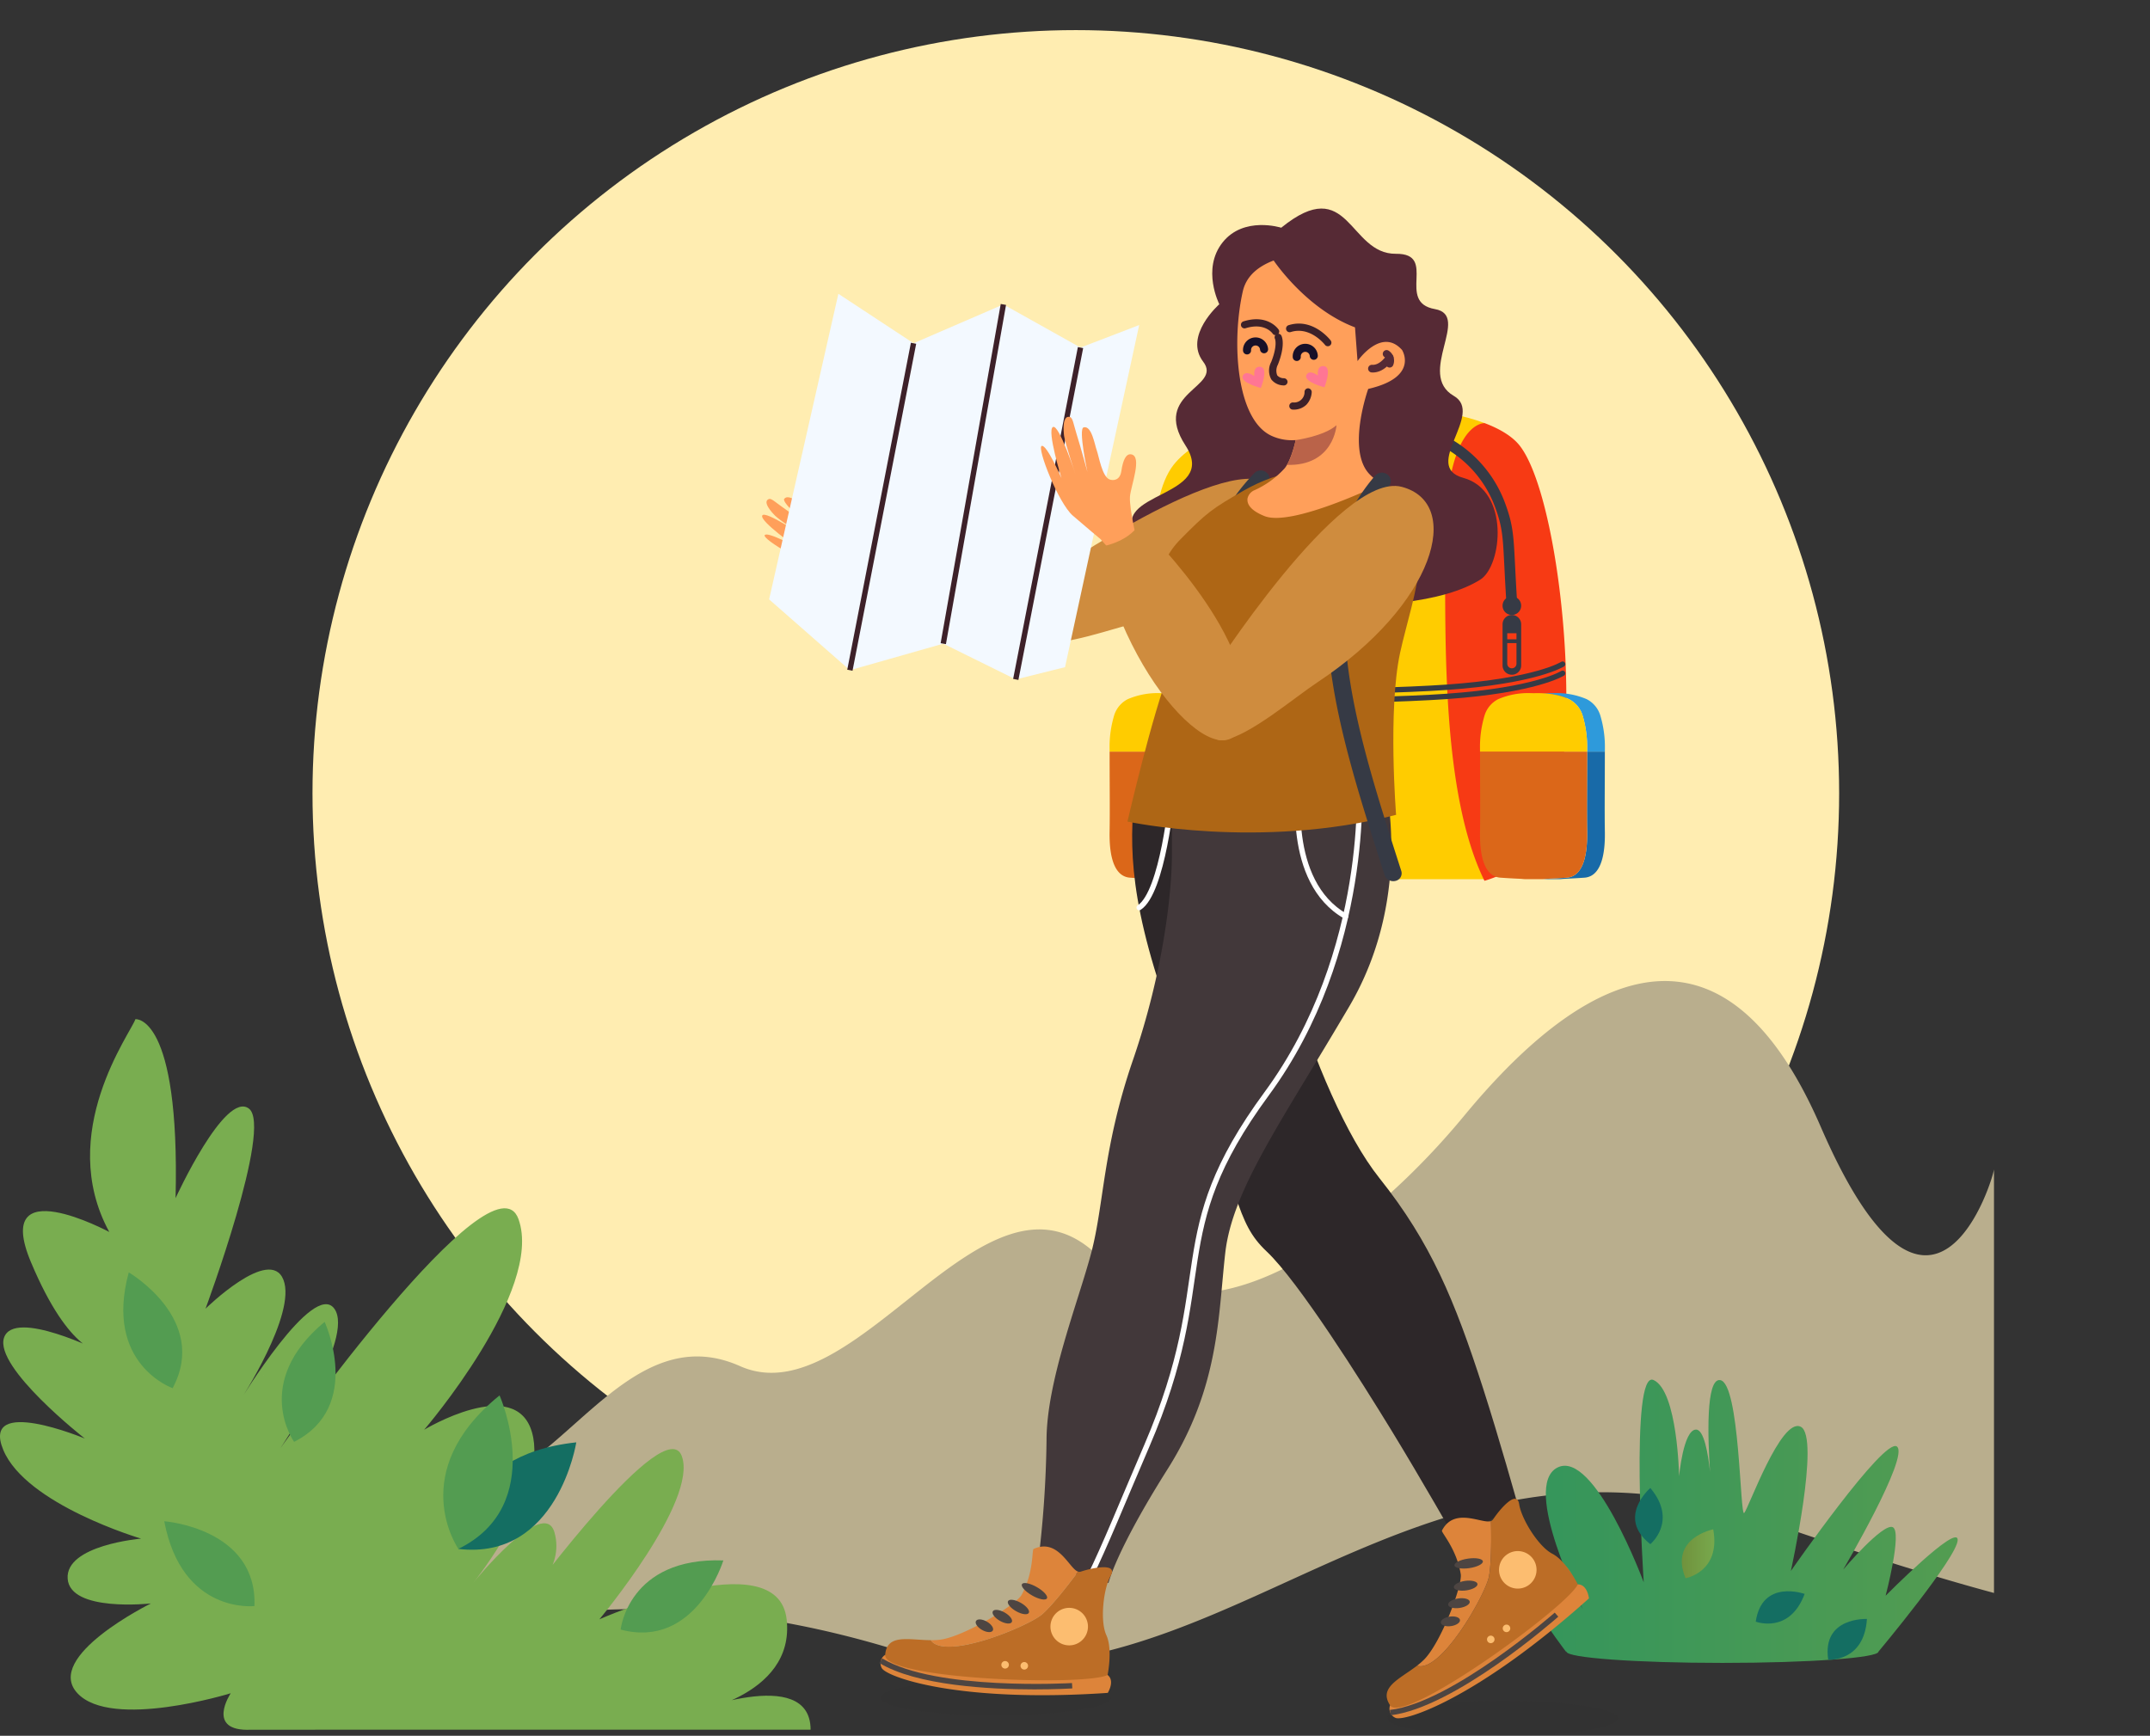 <svg xmlns="http://www.w3.org/2000/svg" xmlns:xlink="http://www.w3.org/1999/xlink" width="400" height="323" viewBox="0 0 400 323">
  <rect x="0" y="0" width="400" height="323" fill="#333333" stroke="none"/>
  <defs>
    <clipPath id="clip-path">
      <path id="Path_885915" data-name="Path 885915" d="M0-23H400V300H0Z" transform="translate(-0.289 23)" fill="none"/>
    </clipPath>
    <linearGradient id="linear-gradient" x1="-4.548" y1="0.5" x2="-3.548" y2="0.5" gradientUnits="objectBoundingBox">
      <stop offset="0" stop-color="#6d8936"/>
      <stop offset="1" stop-color="#79ad50"/>
    </linearGradient>
    <linearGradient id="linear-gradient-2" x1="-55.152" y1="0.5" x2="-54.152" y2="0.5" gradientUnits="objectBoundingBox">
      <stop offset="0" stop-color="#33955c"/>
      <stop offset="1" stop-color="#539c51"/>
    </linearGradient>
    <linearGradient id="linear-gradient-3" x1="-64.961" y1="0.5" x2="-63.961" y2="0.5" xlink:href="#linear-gradient-2"/>
    <linearGradient id="linear-gradient-4" x1="-41.078" y1="0.5" x2="-40.078" y2="0.5" xlink:href="#linear-gradient-2"/>
    <linearGradient id="linear-gradient-5" x1="-36.493" y1="0.5" x2="-35.493" y2="0.5" xlink:href="#linear-gradient-2"/>
    <linearGradient id="linear-gradient-6" x1="-53.97" y1="0.5" x2="-52.97" y2="0.5" xlink:href="#linear-gradient-2"/>
    <linearGradient id="linear-gradient-7" x1="0" y1="0.5" x2="1" y2="0.5" xlink:href="#linear-gradient-2"/>
    <linearGradient id="linear-gradient-8" x1="0" y1="0.5" x2="1" y2="0.5" xlink:href="#linear-gradient"/>
  </defs>
  <g id="Group_1102754" data-name="Group 1102754" transform="translate(0.289 49.934)">
    <g id="Mask_Group_1098698" data-name="Mask Group 1098698" transform="translate(0 -49.934)" clip-path="url(#clip-path)">
      <g id="Group_1103755" data-name="Group 1103755" transform="translate(-873.369 -75.975)">
        <g id="Group_1103736" data-name="Group 1103736" transform="translate(873.08 120.141)">
          <g id="Group_1103727" data-name="Group 1103727" transform="translate(58.138 -38.563)">
            <circle id="Ellipse_11562" data-name="Ellipse 11562" cx="142.014" cy="142.014" r="142.014" fill="#ffedb1"/>
          </g>
          <g id="Group_1103728" data-name="Group 1103728" transform="translate(53.744 138.388)">
            <path id="Path_894842" data-name="Path 894842" d="M1087.9,416.794h-15.048A71.518,71.518,0,0,0,1087.9,416.794Z" transform="translate(-947.61 -289.955)" fill="none"/>
            <path id="Path_894843" data-name="Path 894843" d="M1044.809,399.32a74.37,74.37,0,0,0,13.494,2.742h15.048c43.771-4.542,76.843-46.331,134.6-26.316,18.489,6.408,32.191,10.618,42.345,13.346V310.249c0,1.2-11.437,40.08-32.224-7.886s-50.154-21.7-66.422-1.982-47.444,45.81-68.229,25.806-44.734,30.35-66.423,20.694-33.928,22.762-51.963,22.762c-44.906,0-29.37,32.42-29.37,32.42H941.5C964.18,395.725,996.1,384.728,1044.809,399.32Z" transform="translate(-933.065 -275.224)" fill="#b9ae8d"/>
            <path id="Path_894844" data-name="Path 894844" d="M1319.491,406.59a.309.309,0,0,0,.039-.076Z" transform="translate(-973.274 -288.885)" fill="#b9ae8d"/>
          </g>
          <g id="Group_1103733" data-name="Group 1103733" transform="translate(0 145.483)">
            <g id="Group_1103732" data-name="Group 1103732" transform="translate(0 0)">
              <g id="Group_1103731" data-name="Group 1103731">
                <path id="Path_894845" data-name="Path 894845" d="M1023.889,415.362c0-12.265-23.128-2.917-23.128-2.917s20.341-2.939,18.67-17.632-34.831,0-34.831,0,18.39-22.039,15.325-30.365S971.5,390.4,971.5,390.4s6.687-4.9,4.737-11.754-15.047,9.305-15.047,9.305,13.933-17.141,10.868-27.917-20.063-.49-20.063-.49,22.291-25.957,17.555-39.181-44.3,42.61-44.3,42.61,13.932-20.57,10.031-25.957-17.555,17.141-17.555,17.141,10.589-16.162,8.081-22.529-14.49,5.388-14.49,5.388,12.539-33.794,8.081-37.225-13.653,16.654-13.653,16.654c.836-34.283-7.477-33.3-7.477-33.3-.756,2.432-14.878,21.2-4.856,39.6,0,0-21.866-11.75-14.578,5.606s13.212,16.757,13.212,16.757-16.4-8.227-18.223-2.674,15.033,18.741,15.033,18.741-19.408-8.1-15.17,2.112,25.648,16.518,25.648,16.518-14.122,1.185-13.667,7.461,15.489,4.6,15.489,4.6-20.044,9.879-13.667,16.712,28.516,0,28.516,0-4.827,7.2,3.828,6.787Z" transform="translate(-873.08 -283.143)" fill="url(#linear-gradient)"/>
                <g id="Group_1103729" data-name="Group 1103729" transform="translate(49.001 66.317)">
                  <path id="Path_894846" data-name="Path 894846" d="M927.781,357.162l.025.032-.034-.02Z" transform="translate(-927.772 -357.162)" fill="#fefefe"/>
                </g>
                <g id="Group_1103730" data-name="Group 1103730" transform="translate(74.455 100.549)">
                  <path id="Path_894847" data-name="Path 894847" d="M956.187,395.37l.014.019-.02-.013Z" transform="translate(-956.182 -395.37)" fill="#fefefe"/>
                </g>
              </g>
              <path id="Path_894848" data-name="Path 894848" d="M990.2,371.036s-3.456,22.03-21.941,19.828C968.263,390.864,967.629,373.45,990.2,371.036Z" transform="translate(-882.984 -292.288)" fill="#146e62"/>
              <path id="Path_894849" data-name="Path 894849" d="M975.6,361.283s9.056,20.377-7.663,28.563C967.94,389.846,957.955,375.564,975.6,361.283Z" transform="translate(-882.657 -291.274)" fill="url(#linear-gradient-2)"/>
              <path id="Path_894850" data-name="Path 894850" d="M939.565,346.009s7.263,15.781-5.679,22.328C933.886,368.337,925.963,357.313,939.565,346.009Z" transform="translate(-879.168 -289.684)" fill="url(#linear-gradient-3)"/>
              <path id="Path_894851" data-name="Path 894851" d="M1021.068,395.558s-5.1,16.606-19.111,12.866C1001.957,408.424,1003.393,394.925,1021.068,395.558Z" transform="translate(-886.49 -294.838)" fill="url(#linear-gradient-4)"/>
              <path id="Path_894852" data-name="Path 894852" d="M907.186,387.422s17.323,1.289,16.784,15.782C923.97,403.2,910.488,404.8,907.186,387.422Z" transform="translate(-876.628 -293.994)" fill="url(#linear-gradient-5)"/>
              <path id="Path_894853" data-name="Path 894853" d="M899.7,335.739s15,8.757,8.161,21.544C907.857,357.283,895.042,352.8,899.7,335.739Z" transform="translate(-875.743 -288.616)" fill="url(#linear-gradient-6)"/>
            </g>
          </g>
          <g id="Group_1103735" data-name="Group 1103735" transform="translate(281.175 212.555)">
            <path id="Path_894854" data-name="Path 894854" d="M1256.546,398.223s3.158-11.973,1.316-12.763-9.21,7.894-9.21,7.894,12.368-21.05,10-22.892-19.735,23.156-19.735,23.156,5.525-25,1.841-26.84-9.735,15.262-10.525,16.051-.789-24.208-4.474-24.734c-2.7-.386-2.29,10.975-1.878,17.06-.365-3.385-1.125-7.85-2.6-7.85-2.369,0-3.158,8.683-3.158,8.683s-.263-15.807-4.736-17.9-1.842,37.639-1.842,37.639-9.21-24.824-16.052-21.358,4.737,26.358,4.737,26.358-10-17.367-12.894-12.894,9.735,20.788,9.735,20.788h.1c0,1.16,12.995,2.1,29.024,2.1s29.025-.941,29.025-2.1c0,0,14.736-17.63,14.736-20.788S1256.546,398.223,1256.546,398.223Z" transform="translate(-1186.91 -358.005)" fill="url(#linear-gradient-7)"/>
            <g id="Group_1103734" data-name="Group 1103734" transform="translate(5.638 20.164)">
              <path id="Path_894855" data-name="Path 894855" d="M1215.449,390.965s5.176-4.263,0-10.454C1215.449,380.511,1209.055,385.991,1215.449,390.965Z" transform="translate(-1195.222 -380.511)" fill="#146e62"/>
              <path id="Path_894856" data-name="Path 894856" d="M1223.012,398.2s6.6-1.164,5.145-9.1C1228.158,389.1,1219.894,390.72,1223.012,398.2Z" transform="translate(-1196.231 -381.404)" fill="url(#linear-gradient-8)"/>
              <path id="Path_894857" data-name="Path 894857" d="M1241.761,392.445s6.6-1.164,5.144-9.1C1246.906,383.344,1238.642,384.968,1241.761,392.445Z" transform="translate(-1198.182 -380.806)" fill="url(#linear-gradient-8)"/>
              <path id="Path_894858" data-name="Path 894858" d="M1237.669,407.617s6.262,2.4,9.095-5.155C1246.764,402.461,1238.842,399.6,1237.669,407.617Z" transform="translate(-1197.83 -382.743)" fill="#146e62"/>
              <path id="Path_894859" data-name="Path 894859" d="M1252.705,415.3s6.689.471,7.2-7.583C1259.9,407.722,1251.49,407.3,1252.705,415.3Z" transform="translate(-1199.382 -383.342)" fill="#146e62"/>
              <path id="Path_894860" data-name="Path 894860" d="M1199.227,402.792s2.016-6.4-5.7-8.764C1193.528,394.028,1191.155,402.109,1199.227,402.792Z" transform="translate(-1193.203 -381.917)" fill="url(#linear-gradient-8)"/>
            </g>
          </g>
        </g>
        <g id="Group_1103754" data-name="Group 1103754" transform="translate(1014.867 114.783)">
          <g id="Group_1103737" data-name="Group 1103737" transform="translate(22.023 273.865)" opacity="0.1">
            <path id="Path_894861" data-name="Path 894861" d="M1098.806,423.712c0,1.8-9.6,3.257-21.446,3.257s-21.446-1.458-21.446-3.257,9.6-3.258,21.446-3.258S1098.806,421.913,1098.806,423.712Z" transform="translate(-1055.914 -420.454)" fill="#2d2729"/>
            <path id="Path_894862" data-name="Path 894862" d="M1204.085,427.968c0,1.8-9.6,3.257-21.446,3.257s-21.446-1.459-21.446-3.257,9.6-3.258,21.446-3.258S1204.085,426.169,1204.085,427.968Z" transform="translate(-1066.869 -420.897)" fill="#2d2729"/>
          </g>
          <g id="Group_1103739" data-name="Group 1103739" transform="translate(64.644 90.174)">
            <g id="Group_1103738" data-name="Group 1103738" transform="translate(0 10.879)">
              <path id="Path_894863" data-name="Path 894863" d="M1124.77,227.572c0,5.568-.066,11.1,0,14.818.044,2.432-.052,8.384-3.806,8.641-1.442.1-2.558.162-3.484.2-.218.01-.435.021-.651.045-.122.013-.247.021-.375.026.082,0,.164.007.248.007.483,0,.935,0,1.4,0s.918,0,1.4,0a5.808,5.808,0,0,0,.624-.033c.217-.024.434-.035.651-.045.926-.041,2.042-.1,3.483-.2,3.754-.256,3.85-6.208,3.806-8.641-.066-3.715,0-9.25,0-14.818Z" transform="translate(-1104.835 -227.572)" fill="#186aa8"/>
              <path id="Path_894864" data-name="Path 894864" d="M1119.615,251.031c3.754-.256,3.85-6.208,3.806-8.641-.066-3.715,0-9.25,0-14.818h-19.929c0,5.568.066,11.1,0,14.818-.044,2.432.052,8.384,3.806,8.641,1.442.1,2.557.162,3.484.2.218.01.435.021.651.045a5.822,5.822,0,0,0,.624.033c.482,0,.934,0,1.4,0s.917,0,1.4,0a5.822,5.822,0,0,0,.624-.033c.216-.024.434-.035.651-.045C1117.057,251.193,1118.173,251.129,1119.615,251.031Z" transform="translate(-1103.485 -227.572)" fill="#db6719"/>
            </g>
            <path id="Path_894865" data-name="Path 894865" d="M1127.217,219.571a5.059,5.059,0,0,0-2.544-3.026,14.087,14.087,0,0,0-6.132-1.112q-.44.009-.877,0c-.4-.008-.807,0-1.21.016.085,0,.168.012.254.017s.2.012.3.02c.176.013.35.031.523.05l.226.024c.244.03.486.065.724.107.064.011.125.025.188.037.178.033.354.068.528.107l.248.061c.151.038.3.077.449.12.082.023.163.047.244.073.151.047.3.1.441.151.067.024.137.047.2.073.206.081.406.165.6.257a5.058,5.058,0,0,1,2.543,3.026,20.335,20.335,0,0,1,.851,6.315v.423h3.3v-.423A20.375,20.375,0,0,0,1127.217,219.571Z" transform="translate(-1104.835 -215.43)" fill="#2e9adb"/>
            <path id="Path_894866" data-name="Path 894866" d="M1123.421,225.886a20.335,20.335,0,0,0-.851-6.315,5.058,5.058,0,0,0-2.543-3.026c-.191-.091-.391-.177-.6-.257-.066-.026-.136-.049-.2-.073-.144-.053-.291-.1-.441-.151-.081-.025-.162-.049-.244-.073-.147-.043-.3-.082-.449-.12l-.248-.061c-.174-.039-.349-.073-.528-.107-.063-.012-.124-.026-.188-.037-.238-.041-.48-.076-.724-.107l-.226-.024c-.173-.019-.348-.037-.523-.05-.1-.008-.2-.013-.3-.02-.487-.03-.977-.043-1.464-.033q-.438.009-.876,0a14.09,14.09,0,0,0-6.133,1.112,5.061,5.061,0,0,0-2.544,3.026,20.371,20.371,0,0,0-.85,6.315v.423h19.929Z" transform="translate(-1103.486 -215.43)" fill="#fc0"/>
          </g>
          <g id="Group_1103740" data-name="Group 1103740" transform="translate(72.686 36.896)">
            <path id="Path_894867" data-name="Path 894867" d="M1174.211,159c-15.491-5.855-49.21-3.224-57.875,7.753-10.321,13.076,2.594,70.767,8.455,77.109h49.378Z" transform="translate(-1112.461 -155.964)" fill="#fc0"/>
            <path id="Path_894868" data-name="Path 894868" d="M1180.525,159.352c2.963,1.12,5.267,2.546,6.593,4.288,8.365,10.994,13.222,65.862,2.158,76.164a24.66,24.66,0,0,1-8.793,4.711c-8.014-16.277-7.226-44.97-7.334-61.913C1173,159.266,1180.253,159.341,1180.525,159.352Z" transform="translate(-1118.776 -156.316)" fill="#f73a14"/>
            <path id="Path_894869" data-name="Path 894869" d="M1116.117,216.7s35.914,0,51.385-1.09c16.752-1.18,21.587-4.305,21.587-4.305" transform="translate(-1112.842 -161.722)" fill="none" stroke="#363a45" stroke-linecap="round" stroke-linejoin="round" stroke-width="1"/>
            <path id="Path_894870" data-name="Path 894870" d="M1116.117,214.8s35.914,0,51.385-1.09c16.752-1.181,21.587-4.306,21.587-4.306" transform="translate(-1112.842 -161.525)" fill="none" stroke="#363a45" stroke-linecap="round" stroke-linejoin="round" stroke-width="1"/>
          </g>
          <path id="Path_894871" data-name="Path 894871" d="M1181.534,193.849c-.844-12.622-.322-14.143-2.263-19.378a21.9,21.9,0,0,0-11.937-12.552c-7.765-3.319-22.558-4.266-33.641-3.035" transform="translate(-1041.984 -119.318)" fill="none" stroke="#363a45" stroke-linecap="round" stroke-linejoin="round" stroke-width="2"/>
          <g id="Group_1103741" data-name="Group 1103741" transform="translate(137.76 72.168)">
            <path id="Path_894872" data-name="Path 894872" d="M1186.824,199.194a1.731,1.731,0,0,0-1.731,1.732v7.7a1.731,1.731,0,0,0,3.461,0v-7.7A1.73,1.73,0,0,0,1186.824,199.194Zm.859,9.064a.859.859,0,1,1-1.718,0v-3.827h1.718Zm0-4.537h-1.718V202.59h1.718Z" transform="translate(-1185.093 -195.734)" fill="#363a45"/>
            <path id="Path_894873" data-name="Path 894873" d="M1186.823,195.332a1.73,1.73,0,1,1-1.73,1.73A1.73,1.73,0,0,1,1186.823,195.332Z" transform="translate(-1185.093 -195.332)" fill="#363a45"/>
          </g>
          <path id="Path_894874" data-name="Path 894874" d="M1135.9,118.348s-6.99-2.226-10.92,2.749-.6,11.49-.6,11.49-6.688,5.876-3,10.693-9.733,5.685-3.3,15.58-14.826,8.491-8.977,17.01c9.1,13.259,50.227,16.531,63.837,7.961,4.062-2.558,5.537-16.552-3.175-18.938-7.844-2.148,4.027-11.908-1.757-15.25-7.015-4.052,3.3-14.96-3.507-16.149-7.35-1.285.614-10.367-7.262-10.292C1148.394,123.286,1148.561,108.072,1135.9,118.348Z" transform="translate(-1039.318 -114.783)" fill="#562a35"/>
          <g id="Group_1103742" data-name="Group 1103742" transform="translate(0 50.283)">
            <path id="Path_894875" data-name="Path 894875" d="M1051.443,188.382l-2.28-.43s-2.912-.088-6.088-.264-11.717-5.257-11.258-6.019,5.926,2.226,5.926,2.226-6.863-4.8-6.386-5.876,7.877,3.964,7.877,3.964-4.547-3.018-5.477-3.929c-.561-.548-2.45-2.606-1.17-3.11.456-.179,1.218.59,2.445,1.446,2.328,1.627,5.49,4.022,5.49,4.022s-5.648-4.744-5.072-5.5c.849-1.115,3.256,1.173,4.086,1.684s3.39,2.923,4.665,2.547c.581-.171,1.528-.88.726-2.31-.952-1.692-1.156-2.8-.46-3.211,1.731-1.033,3.234,4.225,4.218,5.7,1.174,1.756,6.2,5.735,6.2,5.735S1054.825,187.788,1051.443,188.382Z" transform="translate(-1031.334 -171.174)" fill="#ff9f5a"/>
            <path id="Path_894876" data-name="Path 894876" d="M1052.491,190.68s3.285-3.64,2.589-7.51c0,0,26.3,1.076,33.972,12.189S1071.8,205.514,1052.491,190.68Z" transform="translate(-1033.535 -172.182)" fill="#ead683"/>
            <path id="Path_894877" data-name="Path 894877" d="M1087.11,191.015s35.609-25.282,44.347-19.152-1.467,20.368-24.65,25.821c-4.463,1.05-13.655,4.434-17.978,3.613S1087.11,191.015,1087.11,191.015Z" transform="translate(-1037.056 -170.905)" fill="#cf8c3e"/>
          </g>
          <path id="Path_894878" data-name="Path 894878" d="M1129.17,246.844a1.651,1.651,0,0,1-1.029-1.159l-.273-1.175c-6.478-27.939-13.176-56.829,4.41-74.862a1.661,1.661,0,0,1,2.292-.03,1.531,1.531,0,0,1,.1,2.212c-16.447,16.864-9.937,44.939-3.642,72.09l.272,1.176a1.511,1.511,0,0,1-1.226,1.83A1.686,1.686,0,0,1,1129.17,246.844Z" transform="translate(-1040.667 -120.443)" fill="#363a45"/>
          <path id="Path_894879" data-name="Path 894879" d="M1129.786,234.73c.776,16.759,11.981,57.368,24.4,72.962,9.586,12.037,14.008,22.776,19.239,38.984,3.064,9.5,6.429,21.575,6.429,21.575l-11.415,6.849s-6.477-11.4-12.051-20.514-17.217-27.618-23.184-33.249-4.7-10.357-14.948-35.93-10.64-37.535-9.787-47.594c0,0,2.825-.647,7.124-1.368C1119.459,235.8,1124.514,235.087,1129.786,234.73Z" transform="translate(-1039.329 -127.264)" fill="#2d2729"/>
          <path id="Path_894880" data-name="Path 894880" d="M1115.744,236.645s-1.682,18.046-6.112,20.9" transform="translate(-1039.481 -127.463)" fill="none" stroke="#fff" stroke-linecap="round" stroke-linejoin="round" stroke-width="1"/>
          <g id="Group_1103744" data-name="Group 1103744" transform="translate(51.309 104.681)">
            <g id="Group_1103743" data-name="Group 1103743">
              <path id="Path_894881" data-name="Path 894881" d="M1090.21,356.14c0-10.994,5.9-25.741,8.312-34.858s2.146-19.574,7.776-35.93,7.24-31.1,7.24-38.344.018-10.887.018-10.887c3.866-.65,8.922-1.359,14.194-1.716,10.162-.686,21.068-.413,24.983-2.785,0,0,6.389,22.359-6.213,43.81s-21.719,34.054-23.06,45.852-1.072,24.936-10.725,40.22-10.993,21.183-10.993,21.183l-.288-.076-12.428-3.3-.422-.112A203.444,203.444,0,0,0,1090.21,356.14Z" transform="translate(-1088.601 -231.621)" fill="#42383a"/>
            </g>
            <path id="Path_894882" data-name="Path 894882" d="M1149.471,233.163s2.313,32.105-17.194,58.651-8.647,33.784-22.322,65.559c-4.712,10.947-7.641,18.318-10.687,24.523" transform="translate(-1089.711 -231.781)" fill="none" stroke="#fff" stroke-linecap="round" stroke-linejoin="round" stroke-width="1"/>
            <path id="Path_894883" data-name="Path 894883" d="M1142.874,234.2s-2.794,18.245,8.6,24.709" transform="translate(-1094.217 -231.89)" fill="none" stroke="#fff" stroke-linecap="round" stroke-linejoin="round" stroke-width="1"/>
          </g>
          <path id="Path_894884" data-name="Path 894884" d="M1154.213,171.534s-11.328-6.664-25.4,1.376c-5.916,3.38-6.831,4.074-11.744,9.045-4.693,4.748-5.171,10.939,1.725,13.51,0,0-2.632,8.163-3.7,10.812-3.233,8-7.894,28.212-7.894,28.212s24.542,5.312,49.978-1.252c0,0-1.546-19.474.739-30.118S1166.724,177.567,1154.213,171.534Z" transform="translate(-1039.228 -120.418)" fill="#ae6615"/>
          <path id="Path_894885" data-name="Path 894885" d="M1140.876,158.991c-.414,1.847-1.258,4.511-2.256,5.463a17.009,17.009,0,0,1-5.351,3.835,2.182,2.182,0,0,0-1.358,1.564c-.125.91.375,2.159,3.149,3.275,5.163,2.077,21.714-6.014,21.714-6.014a12.7,12.7,0,0,1-2.121-1.731c-4.385-4.445-.289-15.915-.289-15.915,9.52-2.184,6.3-7.243,6.3-7.243-3.862-4.336-8.285,2.069-8.285,2.069l-.471-6.281c-9.134-3.452-15.132-12.443-15.132-12.443-2.8,1.063-5.074,2.828-5.736,5.715-2.1,9.189-1.313,23.8,5.3,26.894a9.081,9.081,0,0,0,4.34.822" transform="translate(-1041.601 -115.905)" fill="#ff9f5a"/>
          <g id="Group_1103745" data-name="Group 1103745" transform="translate(89.085 20.598)">
            <path id="Path_894886" data-name="Path 894886" d="M1145.524,145.189a1.588,1.588,0,0,0-3.169.217" transform="translate(-1131.97 -138.391)" fill="none" stroke="#181028" stroke-linecap="round" stroke-linejoin="round" stroke-width="1.5"/>
            <path id="Path_894887" data-name="Path 894887" d="M1147.888,142.891a.668.668,0,0,0,.549-1.074c-.134-.175-3.311-4.257-7.812-2.849a.669.669,0,1,0,.4,1.276c3.609-1.132,6.322,2.35,6.349,2.385A.664.664,0,0,0,1147.888,142.891Z" transform="translate(-1131.742 -137.867)" fill="#3d2129"/>
            <path id="Path_894888" data-name="Path 894888" d="M1135.2,143.831a1.588,1.588,0,0,0-3.168.217" transform="translate(-1130.896 -138.25)" fill="none" stroke="#181028" stroke-linecap="round" stroke-linejoin="round" stroke-width="1.5"/>
            <path id="Path_894889" data-name="Path 894889" d="M1137.2,140.733a.667.667,0,0,0,.577-1.034c-.081-.12-2.018-2.946-6.543-1.529a.668.668,0,1,0,.4,1.275c3.528-1.1,4.97.911,5.031,1A.666.666,0,0,0,1137.2,140.733Z" transform="translate(-1130.765 -137.774)" fill="#3d2129"/>
            <path id="Path_894890" data-name="Path 894890" d="M1141.457,156.083h.012a3.378,3.378,0,0,0,2.512-.907,3.652,3.652,0,0,0,1-2.386.715.715,0,0,0-.665-.672.669.669,0,0,0-.672.662,1.933,1.933,0,0,1-2.157,1.965.669.669,0,0,0-.025,1.338Z" transform="translate(-1131.81 -139.266)" fill="#3d2129"/>
            <path id="Path_894891" data-name="Path 894891" d="M1139.321,150.4a.518.518,0,0,0,.064,0,.67.67,0,0,0,.659-.678.691.691,0,0,0-.676-.659,1.647,1.647,0,0,1-1.244-.537,2.4,2.4,0,0,1,.128-2.005c1.452-3.681.733-5.227.646-5.391a.669.669,0,0,0-1.183.625h0s.5,1.217-.707,4.275a3.4,3.4,0,0,0,.019,3.26A2.964,2.964,0,0,0,1139.321,150.4Z" transform="translate(-1131.373 -138.086)" fill="#3d2129"/>
            <path id="Path_894892" data-name="Path 894892" d="M1161.079,147.3a.7.7,0,0,0,.211.1.711.711,0,0,0,.884-.479,2.2,2.2,0,0,0-.94-2.677.712.712,0,0,0-.659,1.261c.108.061.435.326.234,1.012A.712.712,0,0,0,1161.079,147.3Z" transform="translate(-1133.828 -138.439)" fill="#562a35"/>
            <path id="Path_894893" data-name="Path 894893" d="M1157.47,148.289a.7.7,0,0,0,.365.13c2.345.157,3.88-2.289,3.945-2.394a.689.689,0,0,0-.232-.977.712.712,0,0,0-.978.228c-.011.018-1.155,1.822-2.64,1.723a.711.711,0,0,0-.459,1.289Z" transform="translate(-1133.512 -138.519)" fill="#562a35"/>
            <path id="Path_894894" data-name="Path 894894" d="M1133.3,149.4s-1.556-1.2-2.131-.125c-.694,1.291,3.336,2.314,3.336,2.314s1.476-3.694-.026-3.926S1133.3,149.4,1133.3,149.4Z" transform="translate(-1130.799 -138.8)" fill="#ff7694" style="mix-blend-mode: multiply;isolation: isolate"/>
            <path id="Path_894895" data-name="Path 894895" d="M1146.5,149.258s-1.556-1.2-2.132-.125c-.693,1.291,3.337,2.314,3.337,2.314s1.475-3.694-.026-3.926S1146.5,149.258,1146.5,149.258Z" transform="translate(-1132.172 -138.786)" fill="#ff7694" style="mix-blend-mode: multiply;isolation: isolate"/>
          </g>
          <path id="Path_894896" data-name="Path 894896" d="M1141.94,162.551s5.2-.682,7.591-2.768c0,0-.484,7.662-9.294,7.381C1140.382,167.205,1141.343,165.333,1141.94,162.551Z" transform="translate(-1042.665 -119.465)" fill="#ba6349"/>
          <g id="Group_1103746" data-name="Group 1103746" transform="translate(1.305 15.864)">
            <path id="Path_894897" data-name="Path 894897" d="M1045.675,132.489l-12.885,56.863,15.028,13.182,17.375-4.943,13.487,6.655,9.164-2.282,13.793-63.659-10.911,4.192-14.352-8.03-16.715,7.225Z" transform="translate(-1032.79 -132.489)" fill="#f3f9ff"/>
            <line id="Line_3370" data-name="Line 3370" x1="11.182" y2="63.124" transform="translate(32.402 1.979)" fill="none" stroke="#3d2129" stroke-miterlimit="10" stroke-width="1"/>
            <line id="Line_3371" data-name="Line 3371" x1="12.046" y2="61.749" transform="translate(45.889 10.009)" fill="none" stroke="#3d2129" stroke-miterlimit="10" stroke-width="1"/>
            <line id="Line_3372" data-name="Line 3372" x1="11.841" y2="60.842" transform="translate(15.028 9.204)" fill="none" stroke="#3d2129" stroke-miterlimit="10" stroke-width="1"/>
          </g>
          <g id="Group_1103748" data-name="Group 1103748" transform="translate(21.824 248.969)">
            <path id="Path_894898" data-name="Path 894898" d="M1098.2,422.248s1.394-2.23-.029-3.332-4.686,1.3-21.213-.073-20.163-3.678-20.163-3.678a1.852,1.852,0,0,0-.66,2.433C1056.869,419.2,1070.016,424.158,1098.2,422.248Z" transform="translate(-1055.715 -395.008)" fill="#dd843a"/>
            <g id="Group_1103747" data-name="Group 1103747" transform="translate(1.073)">
              <path id="Path_894899" data-name="Path 894899" d="M1065.365,410.547h0c2.661,3.882,18.244-2.632,20.744-4.83s6.671-7.926,6.671-7.926h0a.909.909,0,0,0,.566-.02c2.26-.746,6.866-1.634,5.507.762s-2.037,8.422-.817,11.076.232,7.414.232,7.414c-4.181,2.126-41.736.795-41.377-3.751C1057.207,409.282,1061.338,410.527,1065.365,410.547Z" transform="translate(-1056.889 -393.115)" fill="#bc6d26"/>
              <path id="Path_894900" data-name="Path 894900" d="M1087.093,405.269c-2.5,2.2-18.083,8.712-20.744,4.83h0a14.222,14.222,0,0,0,1.665-.08c4.467-.508,14.245-6.526,15.236-8.338,2.321-4.245,1.89-8.393,2.243-8.556,4.582-2.11,6.644,3.714,8.271,4.217h0S1089.592,403.073,1087.093,405.269Z" transform="translate(-1057.874 -392.667)" fill="#dd843a"/>
            </g>
            <path id="Path_894901" data-name="Path 894901" d="M1084.5,421.675c-8.33,0-21.868-.707-28.81-4.909l.519-.857c9.978,6.039,35.059,4.6,35.312,4.585l.061,1C1091.248,421.516,1088.463,421.675,1084.5,421.675Z" transform="translate(-1055.692 -395.085)" fill="#4d4542"/>
            <path id="Path_894902" data-name="Path 894902" d="M1085.292,400.465c-.244.428.6,1.368,1.879,2.1s2.518.977,2.763.547-.6-1.368-1.879-2.1S1085.537,400.036,1085.292,400.465Z" transform="translate(-1058.768 -393.456)" fill="#4d4542"/>
            <path id="Path_894903" data-name="Path 894903" d="M1082.4,403.976c-.245.429.421,1.269,1.486,1.876s2.127.753,2.372.323-.421-1.268-1.486-1.875S1082.641,403.548,1082.4,403.976Z" transform="translate(-1058.465 -393.818)" fill="#4d4542"/>
            <path id="Path_894904" data-name="Path 894904" d="M1079.236,406.092c-.245.429.348,1.227,1.322,1.782s1.963.659,2.207.23-.348-1.227-1.322-1.782S1079.479,405.664,1079.236,406.092Z" transform="translate(-1058.136 -394.036)" fill="#4d4542"/>
            <path id="Path_894905" data-name="Path 894905" d="M1075.743,408.1c-.245.429.257,1.175,1.121,1.667s1.761.544,2.005.116-.257-1.175-1.12-1.667S1075.987,407.672,1075.743,408.1Z" transform="translate(-1057.772 -394.243)" fill="#4d4542"/>
            <path id="Path_894906" data-name="Path 894906" d="M1091.214,408.714a3.49,3.49,0,1,0,3.666-3.3A3.491,3.491,0,0,0,1091.214,408.714Z" transform="translate(-1059.388 -393.992)" fill="#fcbd70"/>
            <path id="Path_894907" data-name="Path 894907" d="M1085,417.327a.7.7,0,1,0,.733-.661A.7.7,0,0,0,1085,417.327Z" transform="translate(-1058.742 -395.164)" fill="#fcbd70"/>
            <path id="Path_894908" data-name="Path 894908" d="M1081.016,417.12a.7.7,0,1,0,.733-.66A.7.7,0,0,0,1081.016,417.12Z" transform="translate(-1058.327 -395.143)" fill="#fcbd70"/>
          </g>
          <g id="Group_1103750" data-name="Group 1103750" transform="translate(116.2 240.088)">
            <path id="Path_894909" data-name="Path 894909" d="M1198.72,403.143s-.272-2.616-2.072-2.609-2.894,3.909-16.769,12.994-18.157,9.506-18.157,9.506a1.85,1.85,0,0,0,.976,2.324C1164.266,426.165,1177.681,421.986,1198.72,403.143Z" transform="translate(-1161.089 -384.604)" fill="#dd843a"/>
            <g id="Group_1103749" data-name="Group 1103749">
              <path id="Path_894910" data-name="Path 894910" d="M1166.664,413.823h0c4.486,1.423,12.763-13.3,13.381-16.57s.383-10.354.383-10.354h0a.914.914,0,0,0,.435-.365c1.322-1.978,4.406-5.512,4.81-2.787s3.577,7.893,6.17,9.234,4.744,5.7,4.744,5.7c-1.988,4.249-32.413,26.3-34.926,22.5C1159.455,417.845,1163.477,416.284,1166.664,413.823Z" transform="translate(-1161.028 -382.754)" fill="#bc6d26"/>
              <path id="Path_894911" data-name="Path 894911" d="M1180.7,397.662c-.618,3.27-8.895,17.992-13.381,16.57h0a14.079,14.079,0,0,0,1.263-1.087c3.209-3.149,7.215-13.909,6.881-15.947-.781-4.774-3.673-7.78-3.495-8.125,2.313-4.482,7.522-1.159,9.115-1.764h0S1181.318,394.392,1180.7,397.662Z" transform="translate(-1161.683 -383.163)" fill="#dd843a"/>
            </g>
            <path id="Path_894912" data-name="Path 894912" d="M1161.819,425.506l-.117-.995c11.578-1.377,30.471-17.942,30.66-18.11l.663.752C1192.242,407.844,1173.709,424.093,1161.819,425.506Z" transform="translate(-1161.098 -385.215)" fill="#4d4542"/>
            <path id="Path_894913" data-name="Path 894913" d="M1175.1,396.444c.071.488,1.313.712,2.772.5s2.587-.781,2.515-1.269-1.312-.712-2.772-.5S1175.027,395.957,1175.1,396.444Z" transform="translate(-1162.492 -384.039)" fill="#4d4542"/>
            <path id="Path_894914" data-name="Path 894914" d="M1174.979,401.008c.071.488,1.112.741,2.326.564s2.14-.716,2.069-1.2-1.113-.74-2.326-.564S1174.907,400.519,1174.979,401.008Z" transform="translate(-1162.48 -384.523)" fill="#4d4542"/>
            <path id="Path_894915" data-name="Path 894915" d="M1173.791,404.627c.071.487,1.028.753,2.138.591s1.952-.689,1.881-1.176-1.028-.754-2.139-.591S1173.719,404.139,1173.791,404.627Z" transform="translate(-1162.356 -384.903)" fill="#4d4542"/>
            <path id="Path_894916" data-name="Path 894916" d="M1172.274,408.365c.072.488.926.768,1.909.624s1.723-.655,1.652-1.142-.925-.768-1.909-.625S1172.2,407.877,1172.274,408.365Z" transform="translate(-1162.198 -385.296)" fill="#4d4542"/>
            <path id="Path_894917" data-name="Path 894917" d="M1184.986,399.11a3.491,3.491,0,1,0,.857-4.861A3.491,3.491,0,0,0,1184.986,399.11Z" transform="translate(-1163.455 -383.885)" fill="#fcbd70"/>
            <path id="Path_894918" data-name="Path 894918" d="M1185.256,409.99a.7.7,0,1,0,.171-.972A.7.7,0,0,0,1185.256,409.99Z" transform="translate(-1163.536 -385.474)" fill="#fcbd70"/>
            <path id="Path_894919" data-name="Path 894919" d="M1181.987,412.279a.7.7,0,1,0,.171-.972A.7.7,0,0,0,1181.987,412.279Z" transform="translate(-1163.196 -385.712)" fill="#fcbd70"/>
          </g>
          <path id="Path_894920" data-name="Path 894920" d="M1160.467,245.579a1.662,1.662,0,0,1-1.112-1.066l-.363-1.13c-8.6-26.827-17.484-54.568-1.375-73.213a1.676,1.676,0,0,1,2.277-.168,1.477,1.477,0,0,1,.275,2.148c-15.064,17.437-6.427,44.4,1.926,70.467l.362,1.13a1.45,1.45,0,0,1-1.079,1.858A1.715,1.715,0,0,1,1160.467,245.579Z" transform="translate(-1043.542 -120.491)" fill="#363a45"/>
          <g id="Group_1103751" data-name="Group 1103751" transform="translate(51.883 38.753)">
            <path id="Path_894921" data-name="Path 894921" d="M1107.335,182.167s-1.7-6.924-1.538-9.267c.14-1.967,2.4-7.611.18-7.883-.9-.109-1.469,1-1.786,3.135-.269,1.8-1.586,1.78-2.212,1.534-1.376-.539-1.983-4.4-2.363-5.419s-.935-4.665-2.441-4.266c-1.021.271.707,8.29.707,8.29s-1.145-4.259-2.083-7.277c-.493-1.589-.639-2.785-1.16-2.938-1.469-.43-1.212,2.665-1.093,3.53.2,1.434,2.133,7.186,2.133,7.186s-3.066-9.475-4.218-8.854,1.6,9.518,1.6,9.518-2.766-6.353-3.689-6,3.116,10.643,5.787,12.963,5.17,4.383,5.17,4.383l1.709,1.933" transform="translate(-1089.242 -158.037)" fill="#ff9f5a"/>
            <path id="Path_894922" data-name="Path 894922" d="M1101.172,184.595s5.417-.637,7.67-4.385c0,0,21.208,20.178,19.479,35.1S1106.446,211.153,1101.172,184.595Z" transform="translate(-1090.483 -160.344)" fill="#cf8c3e"/>
            <path id="Path_894923" data-name="Path 894923" d="M1124,207.952s24.458-38.421,35.935-35.392,6.316,21.815-15.771,36.435c-4.251,2.814-12.539,9.886-17.364,10.695S1124,207.952,1124,207.952Z" transform="translate(-1092.815 -159.53)" fill="#cf8c3e"/>
          </g>
          <g id="Group_1103753" data-name="Group 1103753" transform="translate(133.559 90.174)">
            <g id="Group_1103752" data-name="Group 1103752" transform="translate(0 10.879)">
              <path id="Path_894924" data-name="Path 894924" d="M1201.688,227.572c0,5.568-.066,11.1,0,14.818.044,2.432-.052,8.384-3.806,8.641-1.442.1-2.557.162-3.484.2-.218.01-.434.021-.651.045-.122.013-.247.021-.375.026.083,0,.164.007.248.007.483,0,.934,0,1.4,0s.918,0,1.4,0a5.8,5.8,0,0,0,.623-.033c.217-.024.435-.035.651-.045.927-.041,2.042-.1,3.484-.2,3.754-.256,3.85-6.208,3.807-8.641-.066-3.715,0-9.25,0-14.818Z" transform="translate(-1181.753 -227.572)" fill="#186aa8"/>
              <path id="Path_894925" data-name="Path 894925" d="M1196.533,251.031c3.754-.256,3.85-6.208,3.806-8.641-.066-3.715,0-9.25,0-14.818h-19.929c0,5.568.066,11.1,0,14.818-.043,2.432.052,8.384,3.806,8.641,1.443.1,2.558.162,3.484.2.218.01.435.021.652.045a5.79,5.79,0,0,0,.623.033c.482,0,.934,0,1.4,0s.918,0,1.4,0a5.808,5.808,0,0,0,.624-.033c.217-.024.434-.035.651-.045C1193.976,251.193,1195.091,251.129,1196.533,251.031Z" transform="translate(-1180.403 -227.572)" fill="#db6719"/>
            </g>
            <path id="Path_894926" data-name="Path 894926" d="M1204.135,219.571a5.061,5.061,0,0,0-2.543-3.026,14.093,14.093,0,0,0-6.133-1.112c-.292.006-.585.006-.877,0-.4-.008-.807,0-1.21.016.085,0,.169.012.254.017s.2.012.3.02c.175.013.349.031.523.05l.225.024c.244.03.486.065.724.107.064.011.125.025.188.037.178.033.355.068.528.107l.248.061c.152.038.3.077.449.12.083.023.163.047.244.073.151.047.3.1.441.151.068.024.137.047.2.073.206.081.407.165.6.257a5.058,5.058,0,0,1,2.544,3.026,20.371,20.371,0,0,1,.85,6.315v.423h3.3c0-.142,0-.282,0-.423A20.339,20.339,0,0,0,1204.135,219.571Z" transform="translate(-1181.753 -215.43)" fill="#2e9adb"/>
            <path id="Path_894927" data-name="Path 894927" d="M1200.339,225.886a20.371,20.371,0,0,0-.85-6.315,5.058,5.058,0,0,0-2.544-3.026c-.19-.091-.391-.177-.6-.257-.066-.026-.135-.049-.2-.073-.144-.053-.29-.1-.441-.151q-.121-.038-.244-.073c-.147-.043-.3-.082-.449-.12l-.248-.061c-.173-.039-.349-.073-.528-.107-.063-.012-.125-.026-.188-.037-.238-.041-.48-.076-.724-.107l-.225-.024c-.174-.019-.349-.037-.523-.05-.1-.008-.2-.013-.3-.02-.487-.03-.977-.043-1.463-.033q-.439.009-.877,0a14.094,14.094,0,0,0-6.133,1.112,5.058,5.058,0,0,0-2.543,3.026,20.339,20.339,0,0,0-.851,6.315v.423h19.929Z" transform="translate(-1180.404 -215.43)" fill="#fc0"/>
          </g>
        </g>
      </g>
    </g>
  </g>
</svg>
